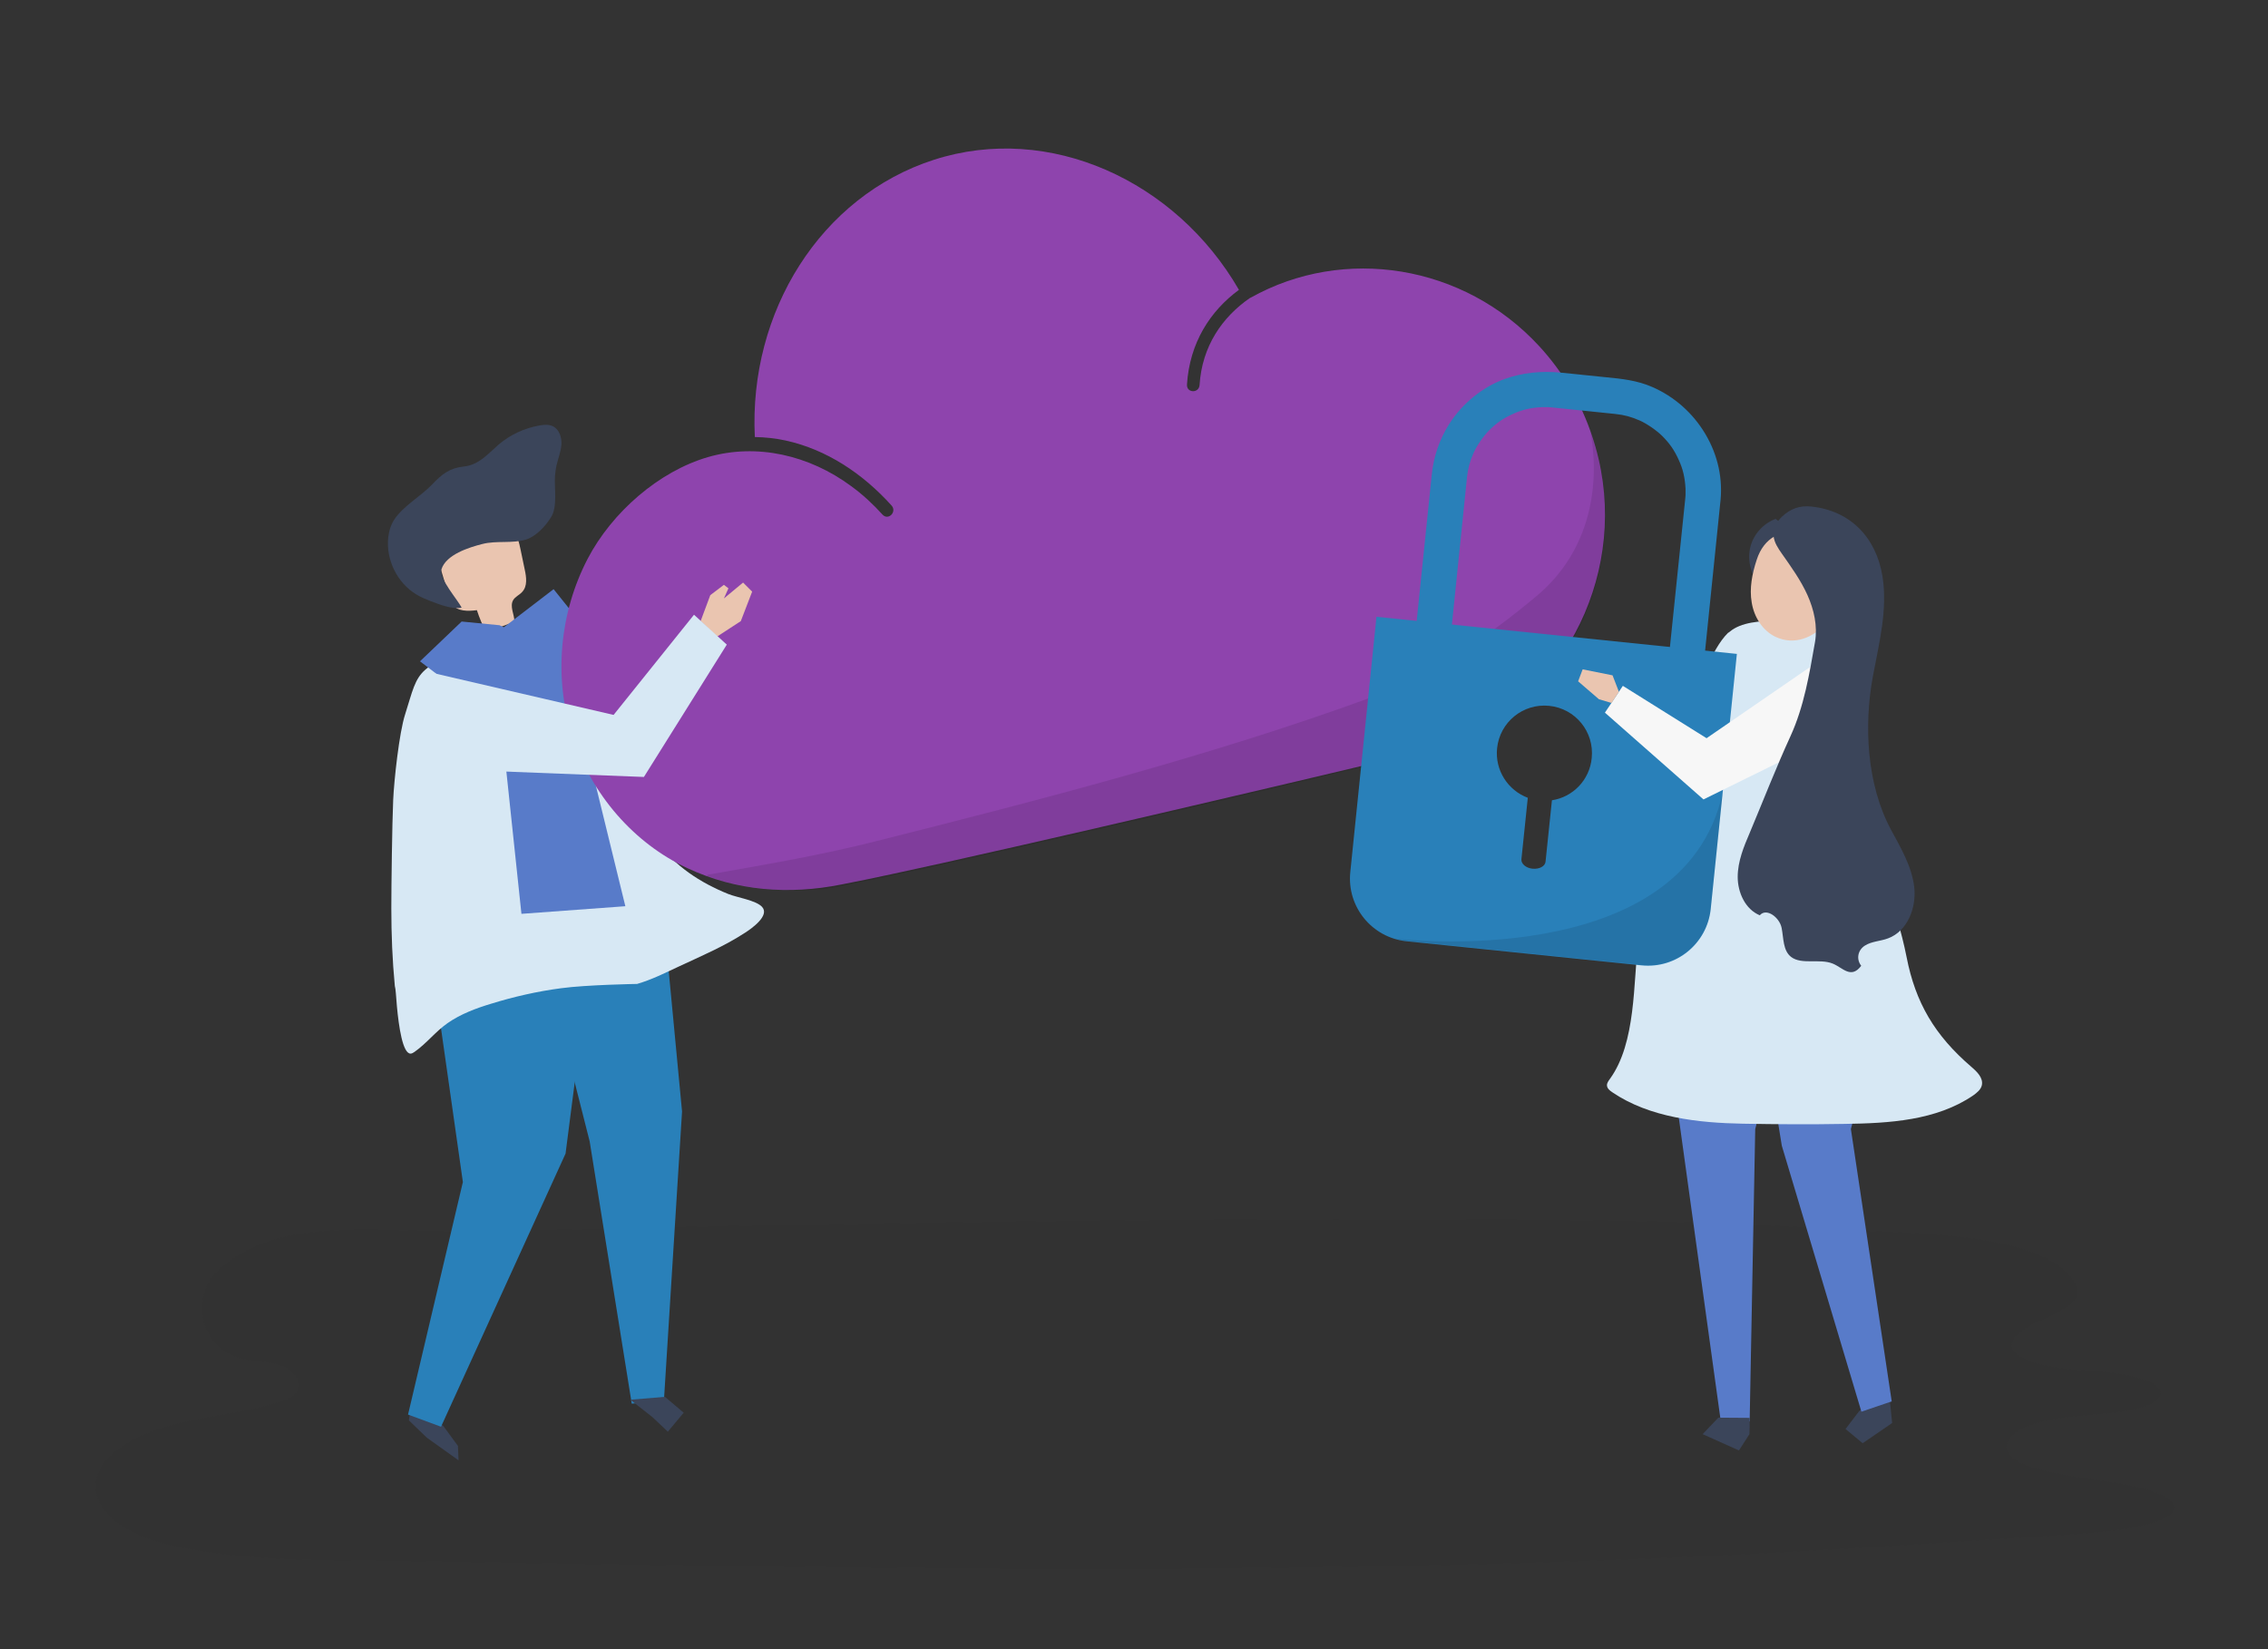<?xml version="1.0" encoding="utf-8"?>
<!-- Generator: Adobe Illustrator 22.1.0, SVG Export Plug-In . SVG Version: 6.00 Build 0)  -->
<svg version="1.1" xmlns="http://www.w3.org/2000/svg" xmlns:xlink="http://www.w3.org/1999/xlink" x="0px" y="0px"
	 viewBox="0 0 1100 800" style="enable-background:new 0 0 1100 800;" xml:space="preserve">
<rect x="0" y="0" width="1100" height="800" fill="#333333" stroke="none"/>
<style type="text/css">
	.st0{display:none;}
	.st1{display:inline;fill:#7DB5DB;}
	.st2{opacity:4.000000e-02;fill:#272525;}
	.st3{fill:#3B455A;}
	.st4{fill:#2980B9;}
	.st5{fill:#EAC5B0;}
	.st6{fill:#D7E8F4;}
	.st7{fill:#587BC9;}
	.st8{fill:#8E44AD;}
	.st9{opacity:0.1;}
	.st10{fill:#F7F7F7;}
</style>
<g id="background" class="st0">
	<rect class="st1" width="1100" height="800"/>
</g>
<g id="object">
	<g>
		<path class="st2" d="M278.3,596.4c-20.4,0.4-40.8,0.7-61.3,0.8c-36.4,0.1-84.1-6.6-111.2,19c-13.7,12.9-9.2,38.6,12.5,43.1
			c6.1,1.3,12.7,1.1,18.5,3.3c5.8,2.2,10.3,8.2,7.1,12.7c-1.6,2.3-4.8,3.6-7.8,4.6c-19.1,6.2-40.2,7-59.2,13.4
			c-45.1,15.2-37.3,45.8,3.7,55.7c36.8,8.9,77.8,7.7,115.8,8.3c222.3,3.5,445.3,7.7,666.4-4.2c47.7-2.6,95.1-5.8,142.6-8.8
			c21.7-1.4,48.9-5,49-13c0.1-5.6-14.3-9.8-28.4-12c-24.8-3.8-57.1-7.2-52.4-19.7c1.7-4.6,9.8-8.8,21-10.9c8.6-1.7,18.6-2.1,28-3.1
			c9.4-1,19-2.8,22.9-6.1c10.6-8.8-16.1-14-34.9-14.8c-22.5-1-40.9-7.1-33.1-16.4c5.4-6.5,23-10.9,28.4-17.4
			c2.2-2.6,2.2-5.4,0.7-8.1c-14.3-26.7-89-24.4-116.9-26.4c-51.5-3.7-103.3-4.4-154.9-4.7c-117.2-0.8-234.5,0.5-351.7,2.5
			C348.1,594.8,313.2,595.7,278.3,596.4z"/>
		<g>
			<g>
				<g>
					<polygon class="st3" points="198.3,689 207,697.4 222.4,708.4 222.1,701.4 215,691.7 199.6,680.7 					"/>
					<polygon class="st4" points="212.2,432.7 208.1,458.1 224.5,573.4 197.9,686.2 213.9,692.1 274.3,559.6 279.6,518.4 
						277.3,432.2 					"/>
				</g>
				<g>
					<polygon class="st4" points="320.6,431.7 330.8,539.2 322,679.6 306.4,680.9 286,553.7 254,427.5 					"/>
					<polygon class="st3" points="316.4,687.4 323.9,694.5 331.6,685.3 322.5,677.6 305.7,679 					"/>
				</g>
				<g>
					<path class="st5" d="M249.5,301.6c-4.6,1.7-9.1,3.4-13.7,5.2c-1.8-3.5-3.3-7.1-4.5-10.8c-4.3,0.5-9.4,0.7-11.9-2.8
						c-0.8-1.1-1.2-2.4-1.6-3.7c-1.6-5.4-3.2-10.7-4.8-16.1c-0.5-1.9-1.1-3.8-0.9-5.7c0.4-3.4,3-6.1,5.7-8.1
						c7-5.1,16.1-7.6,24.5-5.5c2.2,0.6,4.4,1.4,6.1,3c2.6,2.5,3.4,6.2,4.1,9.6c0.7,3.2,1.3,6.4,2,9.6c0.8,3.7,1.4,8-1.2,10.8
						c-1.3,1.5-3.4,2.3-4.4,4C247.1,294.2,249.5,298,249.5,301.6z"/>
					<path class="st3" d="M269.2,230.6c0.1-1.6,0.4-3.2,0.7-4.8c0.8-3.4,2.1-6.6,2.4-10.1c0.2-3.5-1-7.4-4.1-8.9
						c-2-1-4.4-0.8-6.6-0.4c-7.3,1.3-14.2,4.5-19.8,9.3c-5.3,4.6-9.5,9.8-16.8,10.6c-6.8,0.7-10.6,3.6-15.5,8.8
						c-5.4,5.6-13.9,10.4-18.1,16.7c-1.8,2.6-2.7,5.7-3.1,8.8c-1.2,10.8,4.3,22.2,13.7,27.8c2.1,1.3,4.3,2.2,6.6,3.1
						c4.7,1.8,10.5,4.1,15.3,3.3c-1.8-3.8-11.1-14.1-9.8-18.6c2.2-7.2,13.5-10.7,19.8-12.3c6.9-1.8,14.7-0.1,21.3-2.2
						c4.8-1.5,9.4-6.5,12-10.7C270.6,245.8,268.7,236.4,269.2,230.6z"/>
				</g>
				<path class="st6" d="M192.5,488.1c0.9,9.8,2.8,23,6.6,23c0.7,0,1.3-0.4,1.9-0.8c6.1-4.3,10.1-9.8,16.1-14
					c6.3-4.4,13.8-7.2,21.1-9.4c11-3.4,22.4-6,33.8-7.5c12.4-1.7,37-2.1,37-2.1c6.9-2,13.3-5.2,19.7-8.2c11.1-5.2,22.5-10,32.6-16.6
					c3.3-2.1,12.2-8.4,8.3-12.6c-3-3.2-12.1-4.5-16.3-6.2c-13.7-5.5-26-13.6-34.9-25.7c-12.1-16.5-20.8-38.2-27.5-57.5
					c-1.2-3.6-2.4-7.2-3.5-10.8c-0.6-2.1-1.5-10-3.2-11.1c-17.1-11.6-23.1-22.7-41.6-17.6c-42.3,11.7-39,13.3-46.1,35.5
					c-2.9,8.9-5.4,32.3-5.8,41.6c-0.5,11.3-0.9,41.3-0.9,52.6c0,12.6,0.5,25.1,1.7,37.6C191.9,479.5,192.1,483.4,192.5,488.1z"/>
				<g>
					<polygon class="st7" points="268.5,285.8 291.9,315 218.5,345.9 209,331.4 					"/>
					<polygon class="st7" points="223.9,301.5 242.3,303.3 273.7,318.6 303.3,439.6 252.9,443.3 241.7,337.5 212.5,327.5 
						203.7,320.8 					"/>
				</g>
			</g>
			<g>
				<g>
					<path class="st8" d="M746.6,168c-36.6-39.8-94.9-48.9-140-23.6c-0.1,0-0.2,0.1-0.3,0.1c-13.5,9.3-23.3,23.4-24.5,42.3
						c-0.3,4.1-6.4,3.9-6.1-0.3c1.3-20.2,11.2-35.6,25.2-45.9c-30.6-53-92-81.1-147.9-63.1c-55,17.7-89.9,73.8-86.9,134.5
						c5,0.1,10,0.6,15,1.7c19.9,4.4,37.3,16,51.3,31.5c2.8,3.1-1.6,7.5-4.4,4.4c-4.6-5.1-9.7-9.8-15.2-13.8
						c-20.3-15-45.7-20.9-69.3-14.1c-23.9,6.9-46.7,26.8-58.5,49.4c-13.5,26-16.7,57.4-7.3,86.2c9.3,28.2,29.7,51.7,55.6,63.8
						c24,11.2,49.3,13,74.6,8c16.6-3.2,33-6.9,49.5-10.5c47.1-10.5,94.1-21.4,141-32.4c20.6-4.8,41.3-9.7,61.9-14.6
						c16.9-4,35.1-6.8,51-14.2c51.9-24.1,80.6-87.1,60.9-145.8C766.9,195.4,758.1,180.5,746.6,168z"/>
				</g>
				<path class="st9" d="M772.4,212.4c-0.3-1-0.7-2-1-3c5.3,29.6-2.2,59.7-26,79.6c-24.4,20.5-51.6,38.8-80.9,49.5
					c-76.9,28.1-160.7,49.7-240.2,69.7c-25.4,6.4-49.5,10.6-80.9,16.1c-0.3,0-0.4,0.4-0.6,0.6c18.1,6.5,37.1,8.2,56.2,6.4
					c3-0.4,6.1-0.9,9.1-1.5c16.6-3.2,33-6.9,49.5-10.5c46.2-10.3,92.3-21,138.4-31.8c5.8-1.4,11.6-2.7,17.3-4.1
					c21.3-5.1,42.7-10.2,64-15.3c6.2-1.5,12.6-2.9,19-4.3c5.2-1.6,10.2-3.4,15.1-5.6C763.4,334.1,792,271.1,772.4,212.4z"/>
			</g>
			<g>
				<polygon class="st3" points="916.9,682.4 917.7,690.3 903.4,700.1 895.1,693.2 901.8,684.4 916.1,674.6 				"/>
				<polygon class="st7" points="916.8,441.6 919.2,465.5 897.7,547.7 917.5,679.8 902.8,684.8 864.2,555.8 858.1,518.3 
					858.4,438.9 				"/>
			</g>
			<g>
				<polygon class="st7" points="804,468.2 834.6,689.5 848.6,689.5 851.3,547.7 876.9,448.1 				"/>
				<polygon class="st3" points="848.6,691.8 848.5,695.7 843.4,703.6 825.8,695.7 833.4,687.7 848.6,687.8 				"/>
			</g>
			<path class="st6" d="M839.1,306.3c10.6-8.7,36.1-3.7,49.5-3.7c2.8,29.4,8.1,58.8,14.7,87.6c5.7,24.9,16.5,49.2,21.4,74
				c4.3,22.2,13.7,38.1,31.4,53.3c2.8,2.4,5.9,5.4,5.1,9c-0.5,2.1-2.4,3.6-4.2,4.9c-17.9,12.2-40.8,13.5-62.4,13.8
				c-16.4,0.3-32.9,0.2-49.3-0.1c-21.4-0.4-45.2-2.9-63.4-15.3c-1.2-0.8-2.4-1.8-2.5-3.2c-0.1-1.2,0.7-2.2,1.4-3.2
				c12.8-17.6,11.3-46.7,13.8-67.3c2.8-23.3,5.7-46.6,11.2-69.4c3.6-14.8,8.4-29.2,14.2-43.3c4.5-10.7,9.8-28.2,18.1-36.4
				C838.5,306.8,838.8,306.6,839.1,306.3z"/>
			<g>
				<path class="st4" d="M827.1,210.5c-6.1-10.2-15-18.1-25.8-22.8c-7.3-3.2-15-4-22.4-4.7l-21.5-2.2c-10-1-19,0-27.5,3
					c-10.8,3.9-20.7,11.9-27.1,22c-4.6,7.3-7.5,15.6-8.4,24.6L682.7,344l17.1,1.8l11.7-114.2c0.5-4.5,1.3-7.5,3.2-11.9
					c1.5-3.4,4.8-8.2,7.5-10.9c3.6-3.6,6.9-5.9,11.6-8c4.3-2,8.5-3,14-3.3c0.2,0,1,0,2.8,0c0.8,0,1.6,0.1,2.6,0.2l30.1,3.1
					c4.6,0.5,7.6,1.3,12,3.2c3.4,1.5,8.2,4.8,10.9,7.5c3.6,3.6,5.9,6.9,8,11.6c2,4.3,3,8.5,3.3,14c0,0.2,0,1,0,2.8
					c0,0.8-0.1,1.6-0.2,2.6l-11.8,114.2l17.1,1.8l11.7-114.2C835.8,232.4,833.2,220.8,827.1,210.5z"/>
				<g>
					<path class="st4" d="M667.6,299.2l-12.7,123.9c-1.7,16.8,10.5,31.7,27.2,33.5l114.1,11.7c16.8,1.7,31.7-10.5,33.5-27.2
						l12.7-123.9L667.6,299.2z M752.7,388.2l-3.1,29.8c-0.2,2.2-3,3.7-6.2,3.4l-0.1,0c-3.2-0.3-5.6-2.4-5.4-4.6L741,387
						c-9.6-3.6-16-13.3-14.9-24c1.3-12.7,12.6-21.9,25.3-20.6c12.7,1.3,21.9,12.6,20.6,25.3C771,378.4,762.8,386.7,752.7,388.2z"/>
				</g>
				<path class="st9" d="M677,455.4L677,455.4c1.6,0.5,3.3,0.8,5.1,1l114.1,11.7c16.8,1.7,31.7-10.5,33.5-27.2l5.8-56.3
					C816.3,472.2,677.6,455.4,677,455.4z"/>
			</g>
			<polygon class="st5" points="339.8,301.3 344.5,288.7 351.1,283.7 353.3,285.4 351.1,290.3 360.4,282.6 364.8,287 359.3,301.3 
				347.8,308.8 			"/>
			<polygon class="st6" points="206.2,325.6 297.6,346.8 336.6,298.2 352.5,312.7 312.3,376.9 204.7,372.7 196.7,347.3 			"/>
			<polygon class="st10" points="893.7,312.7 827.7,358.1 787.1,332.7 778.4,345.7 826.2,387.8 892.2,355.3 			"/>
			<g>
				<path class="st3" d="M870.4,269.5c-8.6,1.2-15.5,4.8-17.5,13.3c-4-4.8-5.5-11.6-3.9-17.7c1.6-6.1,6.3-11.2,12.2-13.4
					c4.8,3.4,8.2,8.7,9.3,14.5L870.4,269.5z"/>
				<path class="st5" d="M861.1,308.9c-6.3-3-10.4-9.7-11.5-16.6c-1.2-6.9,0.2-14,2.4-20.7c7.1-22.2,35.1-14.8,40.9,4.7
					C897.9,293.2,879.5,317.6,861.1,308.9z"/>
				<path class="st3" d="M868.7,464.2c-4-3.1-3.6-9.1-4.6-14.1c-1-5-7.3-9.9-10.6-6.1c-7-2.9-10.7-11-10.7-18.6c0-7.6,3-14.8,6-21.8
					c6.5-15.5,12.6-31.2,19.6-46.5c6.6-14.4,9.2-30.3,11.9-45.7c1.3-7.7-0.5-15.7-3.7-22.8c-3.2-7.1-7.8-13.5-12.3-19.9
					c-1.9-2.7-3.8-5.5-4.1-8.7c-0.3-3.6,1.6-7.1,4.2-9.5c4.1-3.8,8.5-5.3,13.9-4.8c18.9,1.9,31.6,14.8,34.7,33.8
					c2.6,16.1-1.6,32.4-4.6,48.4c-4.5,24.1-3,52.7,8.7,74.5c4.8,8.9,10.1,17.8,11.3,27.8c1.2,10-3.2,21.5-12.7,25
					c-3.7,1.4-7.9,1.4-11.2,3.5c-3.5,2.2-4.3,6.6-1.8,9.8c-5,6.6-8.9,0.9-13.9-1.1C882.5,464.9,873.8,468.1,868.7,464.2z"/>
			</g>
			<polygon class="st5" points="785.2,335.6 782.1,327.6 767.6,324.7 765.4,330.5 775.5,339.2 781.6,341 			"/>
		</g>
	</g>
</g>
</svg>
